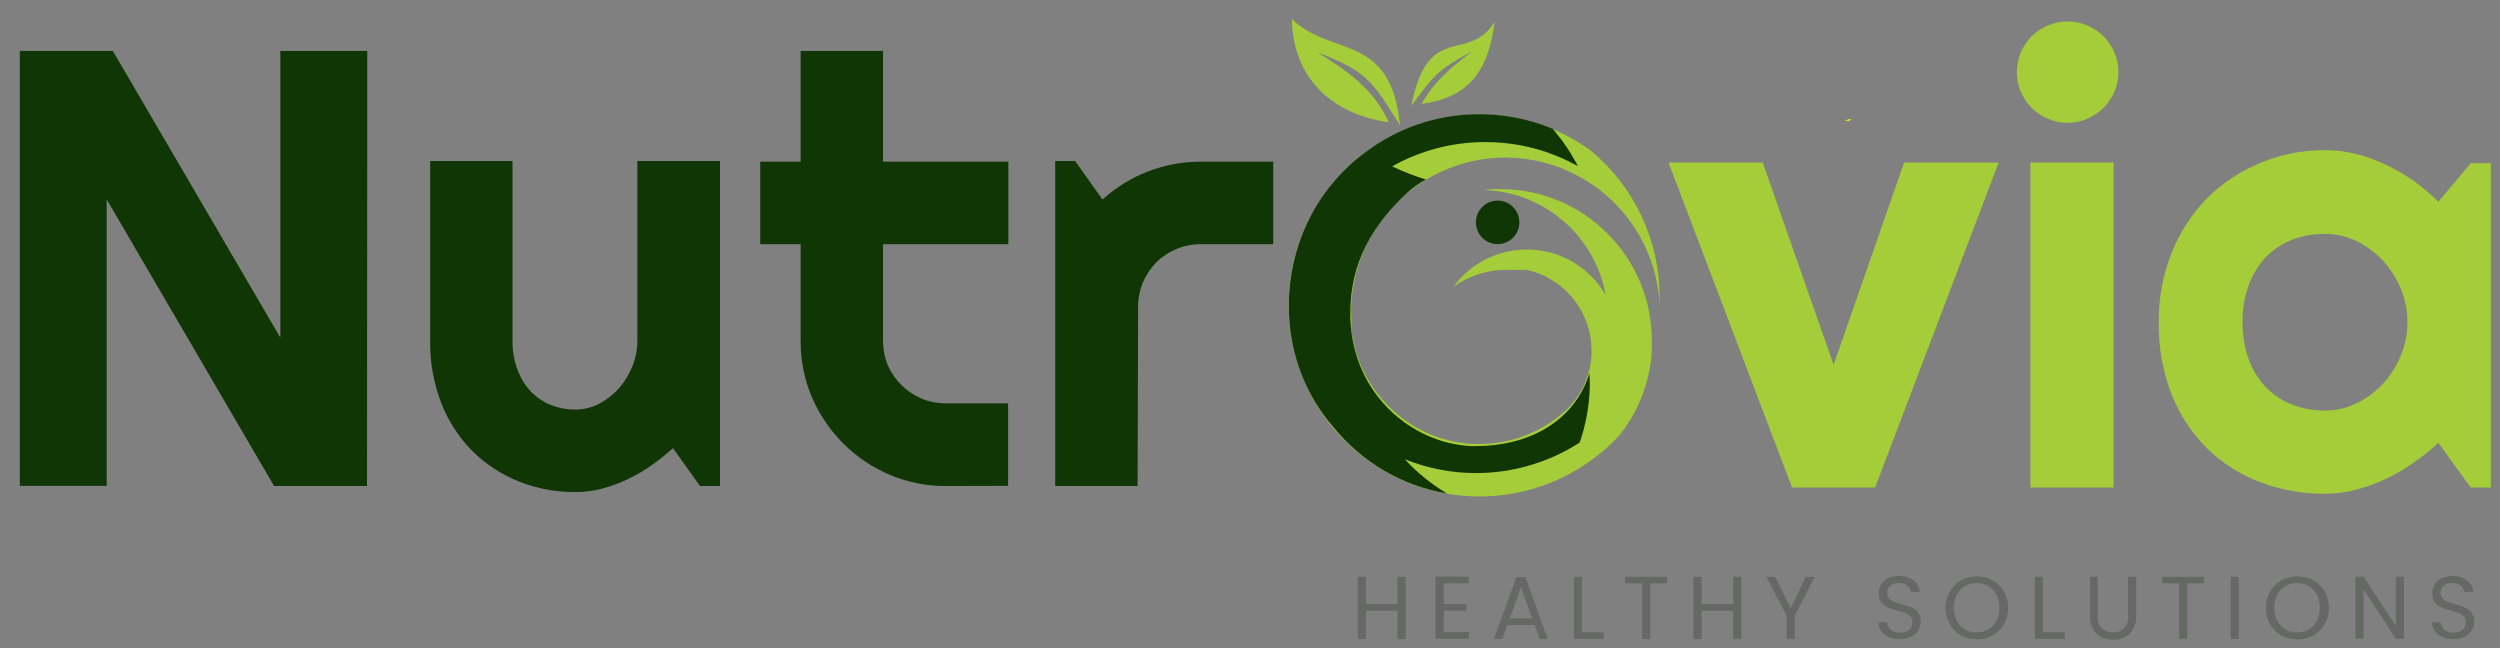 <svg width="108" height="28" viewBox="0 0 108 28" fill="none" xmlns="http://www.w3.org/2000/svg">
<rect x="0" y="0" width="108" height="28" fill="#808080" stroke="none"/>
<g clip-path="url(#clip0_333_13)">
<path d="M60.722 24.918V27.6H60.373V26.383H59.008V27.6H58.659V24.918H59.008V26.093H60.373V24.918H60.722Z" fill="#656864"/>
<path d="M62.377 25.201V26.093H63.354V26.38H62.377V27.303H63.455V27.593H62.014V24.908H63.455V25.195L62.377 25.201Z" fill="#656864"/>
<path d="M66.289 27.002H65.124L64.907 27.6H64.537L65.507 24.932H65.898L66.862 27.6H66.513L66.289 27.002ZM66.188 26.719L65.706 25.362L65.221 26.719H66.188Z" fill="#656864"/>
<path d="M68.341 27.313H69.277V27.6H67.992V24.918H68.341V27.313Z" fill="#656864"/>
<path d="M72.02 24.918V25.201H71.291V27.6H70.942V25.201H70.209V24.918H72.02Z" fill="#656864"/>
<path d="M75.224 24.918V27.6H74.875V26.383H73.51V27.6H73.161V24.918H73.51V26.093H74.875V24.918H75.224Z" fill="#656864"/>
<path d="M78.401 24.918L77.532 26.586V27.6H77.183V26.586L76.307 24.918H76.694L77.354 26.275L78.013 24.918H78.401Z" fill="#656864"/>
<path d="M81.605 27.53C81.475 27.474 81.362 27.384 81.276 27.271C81.195 27.158 81.153 27.022 81.154 26.883H81.524C81.536 27.005 81.592 27.118 81.681 27.201C81.793 27.294 81.935 27.34 82.079 27.331C82.222 27.338 82.362 27.294 82.474 27.205C82.519 27.165 82.556 27.116 82.581 27.06C82.606 27.004 82.618 26.944 82.617 26.883C82.62 26.792 82.59 26.702 82.533 26.631C82.475 26.567 82.401 26.518 82.32 26.488C82.206 26.445 82.09 26.409 81.971 26.38C81.827 26.344 81.686 26.297 81.549 26.24C81.44 26.194 81.346 26.119 81.276 26.023C81.194 25.907 81.153 25.767 81.161 25.625C81.159 25.487 81.198 25.352 81.273 25.236C81.35 25.121 81.46 25.03 81.587 24.974C81.733 24.912 81.889 24.881 82.048 24.883C82.269 24.874 82.487 24.941 82.665 25.072C82.743 25.132 82.807 25.207 82.853 25.294C82.899 25.38 82.927 25.475 82.934 25.572H82.55C82.543 25.518 82.525 25.466 82.498 25.42C82.47 25.373 82.433 25.332 82.39 25.299C82.281 25.218 82.148 25.177 82.013 25.184C81.887 25.18 81.764 25.22 81.664 25.296C81.618 25.335 81.581 25.384 81.557 25.439C81.533 25.494 81.522 25.554 81.524 25.614C81.522 25.701 81.552 25.786 81.608 25.852C81.663 25.914 81.733 25.962 81.81 25.992C81.891 26.023 82.006 26.062 82.159 26.104C82.305 26.141 82.447 26.189 82.585 26.247C82.695 26.294 82.79 26.37 82.861 26.467C82.944 26.584 82.984 26.726 82.976 26.869C82.973 26.993 82.937 27.114 82.871 27.219C82.798 27.34 82.692 27.437 82.564 27.498C82.417 27.575 82.252 27.612 82.086 27.607C81.922 27.616 81.758 27.59 81.605 27.53Z" fill="#656864"/>
<path d="M84.714 27.449C84.511 27.335 84.343 27.167 84.229 26.963C84.109 26.75 84.046 26.509 84.048 26.264C84.046 26.019 84.109 25.778 84.229 25.565C84.342 25.36 84.51 25.19 84.714 25.076C84.921 24.959 85.154 24.899 85.391 24.901C85.635 24.895 85.877 24.956 86.09 25.076C86.293 25.19 86.46 25.358 86.575 25.562C86.693 25.775 86.753 26.016 86.749 26.261C86.753 26.505 86.693 26.746 86.575 26.96C86.46 27.163 86.293 27.332 86.09 27.446C85.877 27.567 85.636 27.628 85.391 27.621C85.154 27.626 84.921 27.567 84.714 27.449ZM85.897 27.191C86.047 27.102 86.168 26.972 86.246 26.817C86.336 26.644 86.38 26.452 86.376 26.257C86.381 26.061 86.337 25.866 86.246 25.691C86.166 25.538 86.046 25.409 85.897 25.32C85.742 25.232 85.566 25.187 85.388 25.191C85.211 25.188 85.036 25.232 84.882 25.32C84.734 25.409 84.613 25.538 84.533 25.691C84.443 25.866 84.398 26.061 84.404 26.257C84.399 26.452 84.443 26.644 84.533 26.817C84.611 26.972 84.732 27.102 84.882 27.191C85.035 27.278 85.208 27.323 85.384 27.32C85.564 27.325 85.742 27.28 85.897 27.191Z" fill="#656864"/>
<path d="M88.257 27.313H89.196V27.6H87.908V24.918H88.257V27.313Z" fill="#656864"/>
<path d="M90.62 24.918V26.614C90.611 26.71 90.622 26.806 90.652 26.898C90.682 26.989 90.73 27.073 90.794 27.145C90.859 27.205 90.936 27.251 91.019 27.281C91.103 27.31 91.191 27.323 91.279 27.317C91.367 27.322 91.455 27.309 91.538 27.28C91.62 27.25 91.696 27.204 91.761 27.145C91.824 27.073 91.871 26.988 91.901 26.897C91.931 26.806 91.943 26.71 91.936 26.614V24.918H92.285V26.61C92.291 26.807 92.244 27.002 92.149 27.173C92.071 27.323 91.949 27.445 91.799 27.523C91.64 27.6 91.464 27.638 91.287 27.635C91.109 27.639 90.933 27.601 90.773 27.523C90.624 27.445 90.502 27.323 90.424 27.173C90.332 27 90.286 26.806 90.292 26.61V24.918H90.62Z" fill="#656864"/>
<path d="M95.216 24.918V25.201H94.487V27.6H94.138V25.201H93.405V24.918H95.216Z" fill="#656864"/>
<path d="M96.714 24.918V27.6H96.365V24.918H96.714Z" fill="#656864"/>
<path d="M98.553 27.45C98.35 27.334 98.183 27.166 98.068 26.964C97.948 26.75 97.887 26.509 97.89 26.264C97.887 26.02 97.948 25.779 98.068 25.565C98.182 25.361 98.35 25.192 98.553 25.076C98.766 24.956 99.007 24.896 99.251 24.901C99.495 24.896 99.736 24.956 99.949 25.076C100.151 25.19 100.318 25.358 100.431 25.562C100.55 25.775 100.611 26.016 100.609 26.261C100.611 26.506 100.55 26.747 100.431 26.96C100.318 27.163 100.151 27.332 99.949 27.446C99.737 27.567 99.495 27.627 99.251 27.621C99.007 27.629 98.766 27.569 98.553 27.45ZM99.74 27.191C99.888 27.101 100.009 26.972 100.089 26.817C100.177 26.644 100.221 26.452 100.218 26.257C100.221 26.061 100.177 25.866 100.089 25.691C100.008 25.538 99.888 25.41 99.74 25.32C99.586 25.232 99.411 25.187 99.234 25.191C99.056 25.187 98.881 25.232 98.727 25.32C98.579 25.41 98.459 25.538 98.378 25.691C98.29 25.866 98.246 26.061 98.249 26.257C98.246 26.452 98.29 26.644 98.378 26.817C98.458 26.972 98.579 27.101 98.727 27.191C98.882 27.278 99.056 27.323 99.234 27.32C99.415 27.326 99.596 27.281 99.754 27.191H99.74Z" fill="#656864"/>
<path d="M103.851 27.6H103.502L102.106 25.464V27.6H101.757V24.915H102.106L103.502 27.044V24.915H103.851V27.6Z" fill="#656864"/>
<path d="M105.534 27.53C105.396 27.477 105.275 27.388 105.185 27.271C105.106 27.157 105.064 27.022 105.062 26.883H105.436C105.447 27.004 105.501 27.117 105.59 27.201C105.701 27.293 105.843 27.34 105.987 27.331C106.13 27.339 106.27 27.294 106.382 27.205C106.428 27.166 106.466 27.116 106.49 27.06C106.515 27.005 106.527 26.944 106.525 26.883C106.528 26.792 106.499 26.702 106.441 26.631C106.384 26.567 106.312 26.518 106.232 26.488C106.118 26.445 106.001 26.409 105.883 26.38C105.738 26.343 105.595 26.297 105.457 26.24C105.349 26.192 105.256 26.117 105.185 26.023C105.104 25.907 105.064 25.766 105.073 25.625C105.069 25.487 105.108 25.351 105.185 25.236C105.262 25.122 105.369 25.031 105.495 24.974C105.642 24.912 105.8 24.881 105.959 24.883C106.18 24.874 106.397 24.941 106.574 25.072C106.652 25.132 106.716 25.207 106.763 25.293C106.81 25.379 106.838 25.474 106.846 25.572H106.462C106.446 25.464 106.388 25.366 106.302 25.299C106.193 25.218 106.06 25.177 105.925 25.184C105.799 25.18 105.676 25.22 105.576 25.296C105.529 25.334 105.492 25.383 105.468 25.438C105.444 25.494 105.433 25.554 105.436 25.614C105.433 25.701 105.463 25.786 105.52 25.852C105.574 25.915 105.644 25.963 105.722 25.992C105.802 26.023 105.914 26.061 106.071 26.103C106.217 26.14 106.359 26.188 106.497 26.247C106.608 26.294 106.704 26.37 106.776 26.467C106.858 26.585 106.898 26.726 106.891 26.869C106.888 26.993 106.852 27.113 106.787 27.219C106.713 27.339 106.606 27.436 106.48 27.498C106.331 27.574 106.165 27.611 105.998 27.607C105.839 27.614 105.681 27.588 105.534 27.53Z" fill="#656864"/>
<path fill-rule="evenodd" clip-rule="evenodd" d="M104.002 13.916C104.001 13.428 103.906 12.945 103.723 12.493C103.54 12.047 103.282 11.635 102.958 11.277C102.637 10.925 102.252 10.637 101.824 10.427C101.39 10.211 100.912 10.101 100.428 10.106C99.951 10.1 99.478 10.183 99.032 10.35C98.61 10.515 98.226 10.765 97.904 11.085C97.575 11.432 97.32 11.842 97.154 12.291C96.963 12.811 96.87 13.362 96.878 13.916C96.87 14.473 96.963 15.026 97.154 15.549C97.319 15.996 97.575 16.404 97.904 16.748C98.223 17.072 98.608 17.322 99.032 17.482C99.477 17.654 99.951 17.739 100.428 17.734C100.912 17.739 101.39 17.628 101.824 17.412C102.25 17.2 102.635 16.913 102.958 16.563C103.283 16.203 103.542 15.789 103.723 15.339C103.908 14.888 104.002 14.404 104.002 13.916ZM107.604 21.062H106.735L105.339 19.133C104.998 19.443 104.636 19.73 104.257 19.992C103.879 20.261 103.479 20.495 103.06 20.692C102.646 20.887 102.215 21.043 101.772 21.157C101.333 21.273 100.881 21.331 100.428 21.331C99.474 21.337 98.528 21.167 97.636 20.828C96.786 20.509 96.011 20.017 95.36 19.384C94.692 18.723 94.167 17.93 93.821 17.056C93.431 16.054 93.24 14.985 93.259 13.909C93.248 12.88 93.439 11.858 93.821 10.903C94.174 10.025 94.697 9.225 95.36 8.55C96.017 7.895 96.8 7.379 97.66 7.033C98.545 6.665 99.495 6.48 100.452 6.487C100.908 6.487 101.361 6.544 101.803 6.655C102.249 6.772 102.683 6.931 103.098 7.131C103.516 7.329 103.917 7.563 104.295 7.83C104.663 8.1 105.012 8.395 105.339 8.714L106.735 7.05H107.604V21.062ZM91.308 21.062H87.713V7.022H91.308V21.062ZM91.514 3.114C91.516 3.406 91.458 3.695 91.343 3.963C91.231 4.224 91.071 4.461 90.872 4.662C90.669 4.859 90.433 5.016 90.174 5.127C89.906 5.247 89.615 5.307 89.322 5.306C89.028 5.308 88.736 5.247 88.467 5.127C88.206 5.02 87.969 4.862 87.769 4.662C87.57 4.46 87.411 4.223 87.298 3.963C87.184 3.694 87.126 3.406 87.127 3.114C87.127 2.822 87.185 2.533 87.298 2.264C87.411 2.005 87.571 1.768 87.769 1.565C87.969 1.366 88.206 1.208 88.467 1.1C88.737 0.984 89.028 0.926 89.322 0.929C89.615 0.926 89.904 0.985 90.174 1.1C90.433 1.211 90.669 1.369 90.872 1.565C91.071 1.767 91.23 2.004 91.343 2.264C91.457 2.533 91.516 2.822 91.514 3.114ZM77.417 21.062L72.08 7.022H76.15L79.211 15.762L82.258 7.022H86.341L81.005 21.062H77.417Z" fill="#A5CD39"/>
<path d="M49.145 20.996H45.585V6.956H46.447L47.627 8.62C48.201 8.099 48.866 7.688 49.588 7.407C50.315 7.127 51.086 6.984 51.864 6.984H55.005V10.55H51.864C51.505 10.549 51.148 10.62 50.817 10.759C50.493 10.893 50.199 11.088 49.951 11.336C49.707 11.586 49.512 11.879 49.376 12.2C49.237 12.532 49.165 12.889 49.166 13.249L49.145 20.996ZM40.863 20.996C40.023 21.003 39.191 20.835 38.42 20.503C37.673 20.186 36.995 19.728 36.423 19.153C35.852 18.578 35.394 17.901 35.072 17.157C34.745 16.383 34.58 15.55 34.587 14.71V10.55H32.842V6.984H34.587V2.201H38.147V6.984H43.561V10.55H38.147V14.72C38.146 15.08 38.214 15.436 38.35 15.769C38.487 16.088 38.684 16.377 38.929 16.622C39.177 16.872 39.471 17.072 39.795 17.21C40.126 17.352 40.482 17.424 40.842 17.423H43.55V20.989L40.863 20.996ZM29.073 19.36C28.781 19.624 28.473 19.87 28.151 20.097C27.828 20.328 27.484 20.529 27.125 20.699C26.768 20.867 26.396 21.004 26.015 21.108C25.638 21.207 25.25 21.257 24.86 21.258C24.024 21.265 23.194 21.109 22.417 20.8C21.67 20.502 20.991 20.059 20.417 19.496C19.834 18.909 19.377 18.21 19.073 17.44C18.736 16.574 18.57 15.65 18.584 14.72V6.956H22.141V14.72C22.135 15.15 22.208 15.576 22.357 15.979C22.487 16.328 22.684 16.647 22.937 16.919C23.181 17.169 23.473 17.365 23.795 17.496C24.129 17.627 24.484 17.694 24.843 17.692C25.207 17.695 25.566 17.608 25.89 17.44C26.214 17.268 26.505 17.038 26.748 16.762C26.993 16.481 27.188 16.159 27.324 15.811C27.462 15.464 27.534 15.094 27.533 14.72V6.956H31.104V20.996H30.242L29.073 19.36ZM15.855 20.996H11.841L4.609 8.613V20.989H0.857V2.201H4.875L12.11 14.584V2.201H15.866L15.855 20.996Z" fill="#103605"/>
<path d="M79.975 5.138C79.95 5.164 79.923 5.189 79.894 5.211C79.83 5.215 79.766 5.215 79.702 5.211L79.975 5.138Z" fill="#FFF200"/>
<path d="M79.702 5.197L79.975 5.138C79.95 5.164 79.923 5.189 79.894 5.211C79.83 5.21 79.766 5.205 79.702 5.197Z" fill="#FFF200"/>
<path d="M58.349 13.909C58.349 13.909 58.349 13.941 58.349 13.955C58.349 13.969 58.349 14.046 58.349 14.091C58.356 14.032 58.349 13.969 58.349 13.909ZM65.783 11.724H65.755H65.786H65.783ZM65.657 11.703H65.598H65.629H65.657Z" fill="#A5CD39"/>
<path d="M58.349 13.909C58.349 13.909 58.349 13.941 58.349 13.955C58.349 13.969 58.349 14.046 58.349 14.091C58.356 14.032 58.349 13.969 58.349 13.909ZM65.783 11.724H65.755H65.786H65.783ZM65.657 11.703H65.598H65.629H65.657Z" fill="#A5CD39"/>
<path d="M58.349 13.909C58.349 13.909 58.349 13.941 58.349 13.955C58.349 13.969 58.349 14.046 58.349 14.091C58.356 14.032 58.349 13.969 58.349 13.909ZM65.783 11.724H65.755H65.786H65.783ZM65.657 11.703H65.598H65.629H65.657Z" fill="#A5CD39"/>
<path d="M58.349 13.909C58.349 13.909 58.349 13.941 58.349 13.955C58.349 13.969 58.349 14.046 58.349 14.091C58.356 14.032 58.349 13.969 58.349 13.909ZM65.783 11.724H65.755H65.786H65.783ZM65.657 11.703H65.598H65.629H65.657Z" fill="#A5CD39"/>
<path d="M65.015 6.805C66.729 6.806 68.377 7.465 69.621 8.647C70.864 9.829 71.606 11.443 71.696 13.158C71.696 13.056 71.696 12.951 71.696 12.847C71.697 11.635 71.431 10.439 70.917 9.342C70.403 8.246 69.653 7.277 68.722 6.505C67.323 5.488 65.638 4.942 63.909 4.946C61.724 4.946 59.629 5.815 58.084 7.362C56.54 8.909 55.672 11.008 55.672 13.196C55.67 14.403 55.934 15.596 56.444 16.69C56.955 17.783 57.699 18.751 58.625 19.524C60.105 20.768 61.977 21.448 63.909 21.447C64.616 21.448 65.319 21.357 66.003 21.178C67.537 20.775 68.922 19.938 69.992 18.765C70.654 17.922 71.096 16.928 71.277 15.871C71.319 15.651 71.347 15.429 71.361 15.206C71.361 15.046 71.361 14.888 71.361 14.731C71.363 12.997 70.68 11.333 69.46 10.103C68.24 8.873 66.582 8.177 64.851 8.169H64.544C64.394 8.169 64.244 8.19 64.097 8.207C65.363 8.246 66.577 8.718 67.536 9.545C68.495 10.372 69.142 11.505 69.368 12.752C69.024 12.152 68.528 11.653 67.93 11.307C67.331 10.96 66.652 10.779 65.961 10.78C65.343 10.78 64.733 10.925 64.182 11.205C63.631 11.485 63.153 11.892 62.788 12.392C63.454 11.912 64.254 11.655 65.075 11.658H65.253H65.333H65.476H65.511H65.612H65.671H65.689H65.769H65.867H65.926H65.968C66.026 11.669 66.083 11.684 66.139 11.703L66.198 11.721C66.936 11.94 67.583 12.392 68.044 13.009C68.505 13.627 68.755 14.376 68.757 15.147C68.758 16.082 68.389 16.98 67.731 17.643L67.654 17.716L67.49 17.86L67.413 17.926C67.151 18.146 66.866 18.338 66.565 18.5C65.754 18.947 64.842 19.18 63.916 19.178H63.668C62.371 19.125 61.134 18.613 60.178 17.734C60.087 17.65 60 17.566 59.916 17.479C59.832 17.391 59.79 17.346 59.731 17.276L59.588 17.108C59.578 17.099 59.569 17.089 59.563 17.077C59.068 16.461 58.711 15.745 58.516 14.979C58.516 14.913 58.485 14.85 58.475 14.787C58.464 14.724 58.433 14.584 58.415 14.479C58.398 14.374 58.391 14.318 58.38 14.235V14.151C58.38 14.091 58.38 14.032 58.38 13.972C58.38 13.913 58.38 13.881 58.38 13.836C58.38 13.686 58.363 13.535 58.363 13.385C58.394 11.635 59.107 9.967 60.35 8.737C61.594 7.508 63.268 6.814 65.015 6.805ZM67.703 12.686L67.657 12.644L67.703 12.682V12.686Z" fill="#A5CD39"/>
<path d="M68.659 16.105C68.659 16.105 68.68 16.311 68.68 16.706C68.658 17.527 68.511 18.339 68.244 19.115C67.68 19.482 67.073 19.776 66.436 19.992C65.578 20.287 64.677 20.437 63.769 20.436C62.713 20.438 61.667 20.235 60.687 19.839C61.221 20.419 61.836 20.918 62.513 21.321C60.583 20.993 58.838 19.974 57.602 18.454C57.029 17.794 56.571 17.043 56.248 16.231C55.862 15.261 55.669 14.226 55.679 13.182C55.679 13.018 55.679 12.833 55.696 12.661C55.77 11.474 56.097 10.316 56.656 9.267C57.236 8.184 58.055 7.248 59.05 6.529C60.376 5.547 61.968 4.993 63.616 4.939C64.801 4.895 65.982 5.109 67.078 5.564C67.186 5.69 67.319 5.869 67.427 6.001C67.635 6.276 67.824 6.564 67.993 6.865C68.055 6.966 68.111 7.071 68.163 7.176C68.041 7.11 67.919 7.043 67.79 6.98C66.906 6.543 65.951 6.271 64.97 6.176C64.705 6.152 64.432 6.138 64.16 6.138C62.753 6.136 61.37 6.497 60.143 7.186C60.612 7.414 61.099 7.604 61.598 7.753C61.323 7.906 61.065 8.088 60.827 8.295C59.319 9.669 58.335 11.34 58.335 13.486C58.321 14.262 58.458 15.033 58.74 15.755C58.719 15.668 58.74 15.843 58.74 15.755C59.051 16.547 59.538 17.258 60.165 17.833C60.791 18.408 61.541 18.832 62.356 19.073C62.737 19.18 63.129 19.247 63.525 19.272H63.773C65.912 19.272 67.916 18.304 68.621 16.255L68.659 16.105Z" fill="#103605"/>
<path d="M64.698 10.546C65.216 10.546 65.636 10.125 65.636 9.606C65.636 9.086 65.216 8.665 64.698 8.665C64.179 8.665 63.759 9.086 63.759 9.606C63.759 10.125 64.179 10.546 64.698 10.546Z" fill="#103605"/>
<path fill-rule="evenodd" clip-rule="evenodd" d="M60.97 4.565C61.689 0.873 63.455 2.775 64.568 0.936C64.324 2.918 63.566 4.211 61.399 4.488C62.069 3.393 62.624 2.988 63.608 2.198C61.992 3.114 62.024 3.184 60.97 4.565Z" fill="#A5CD39"/>
<path fill-rule="evenodd" clip-rule="evenodd" d="M55.812 0.817C55.839 3.393 57.595 4.96 60 5.281C59.351 3.865 58.192 3.04 56.911 2.264C59.071 3.082 59.284 3.512 60.478 5.411C60.101 1.387 57.469 2.477 55.812 0.817Z" fill="#A5CD39"/>
</g>
<defs>
<clipPath id="clip0_333_13">
<rect width="106.742" height="26.808" fill="white" transform="translate(0.857 0.817)"/>
</clipPath>
</defs>
</svg>
